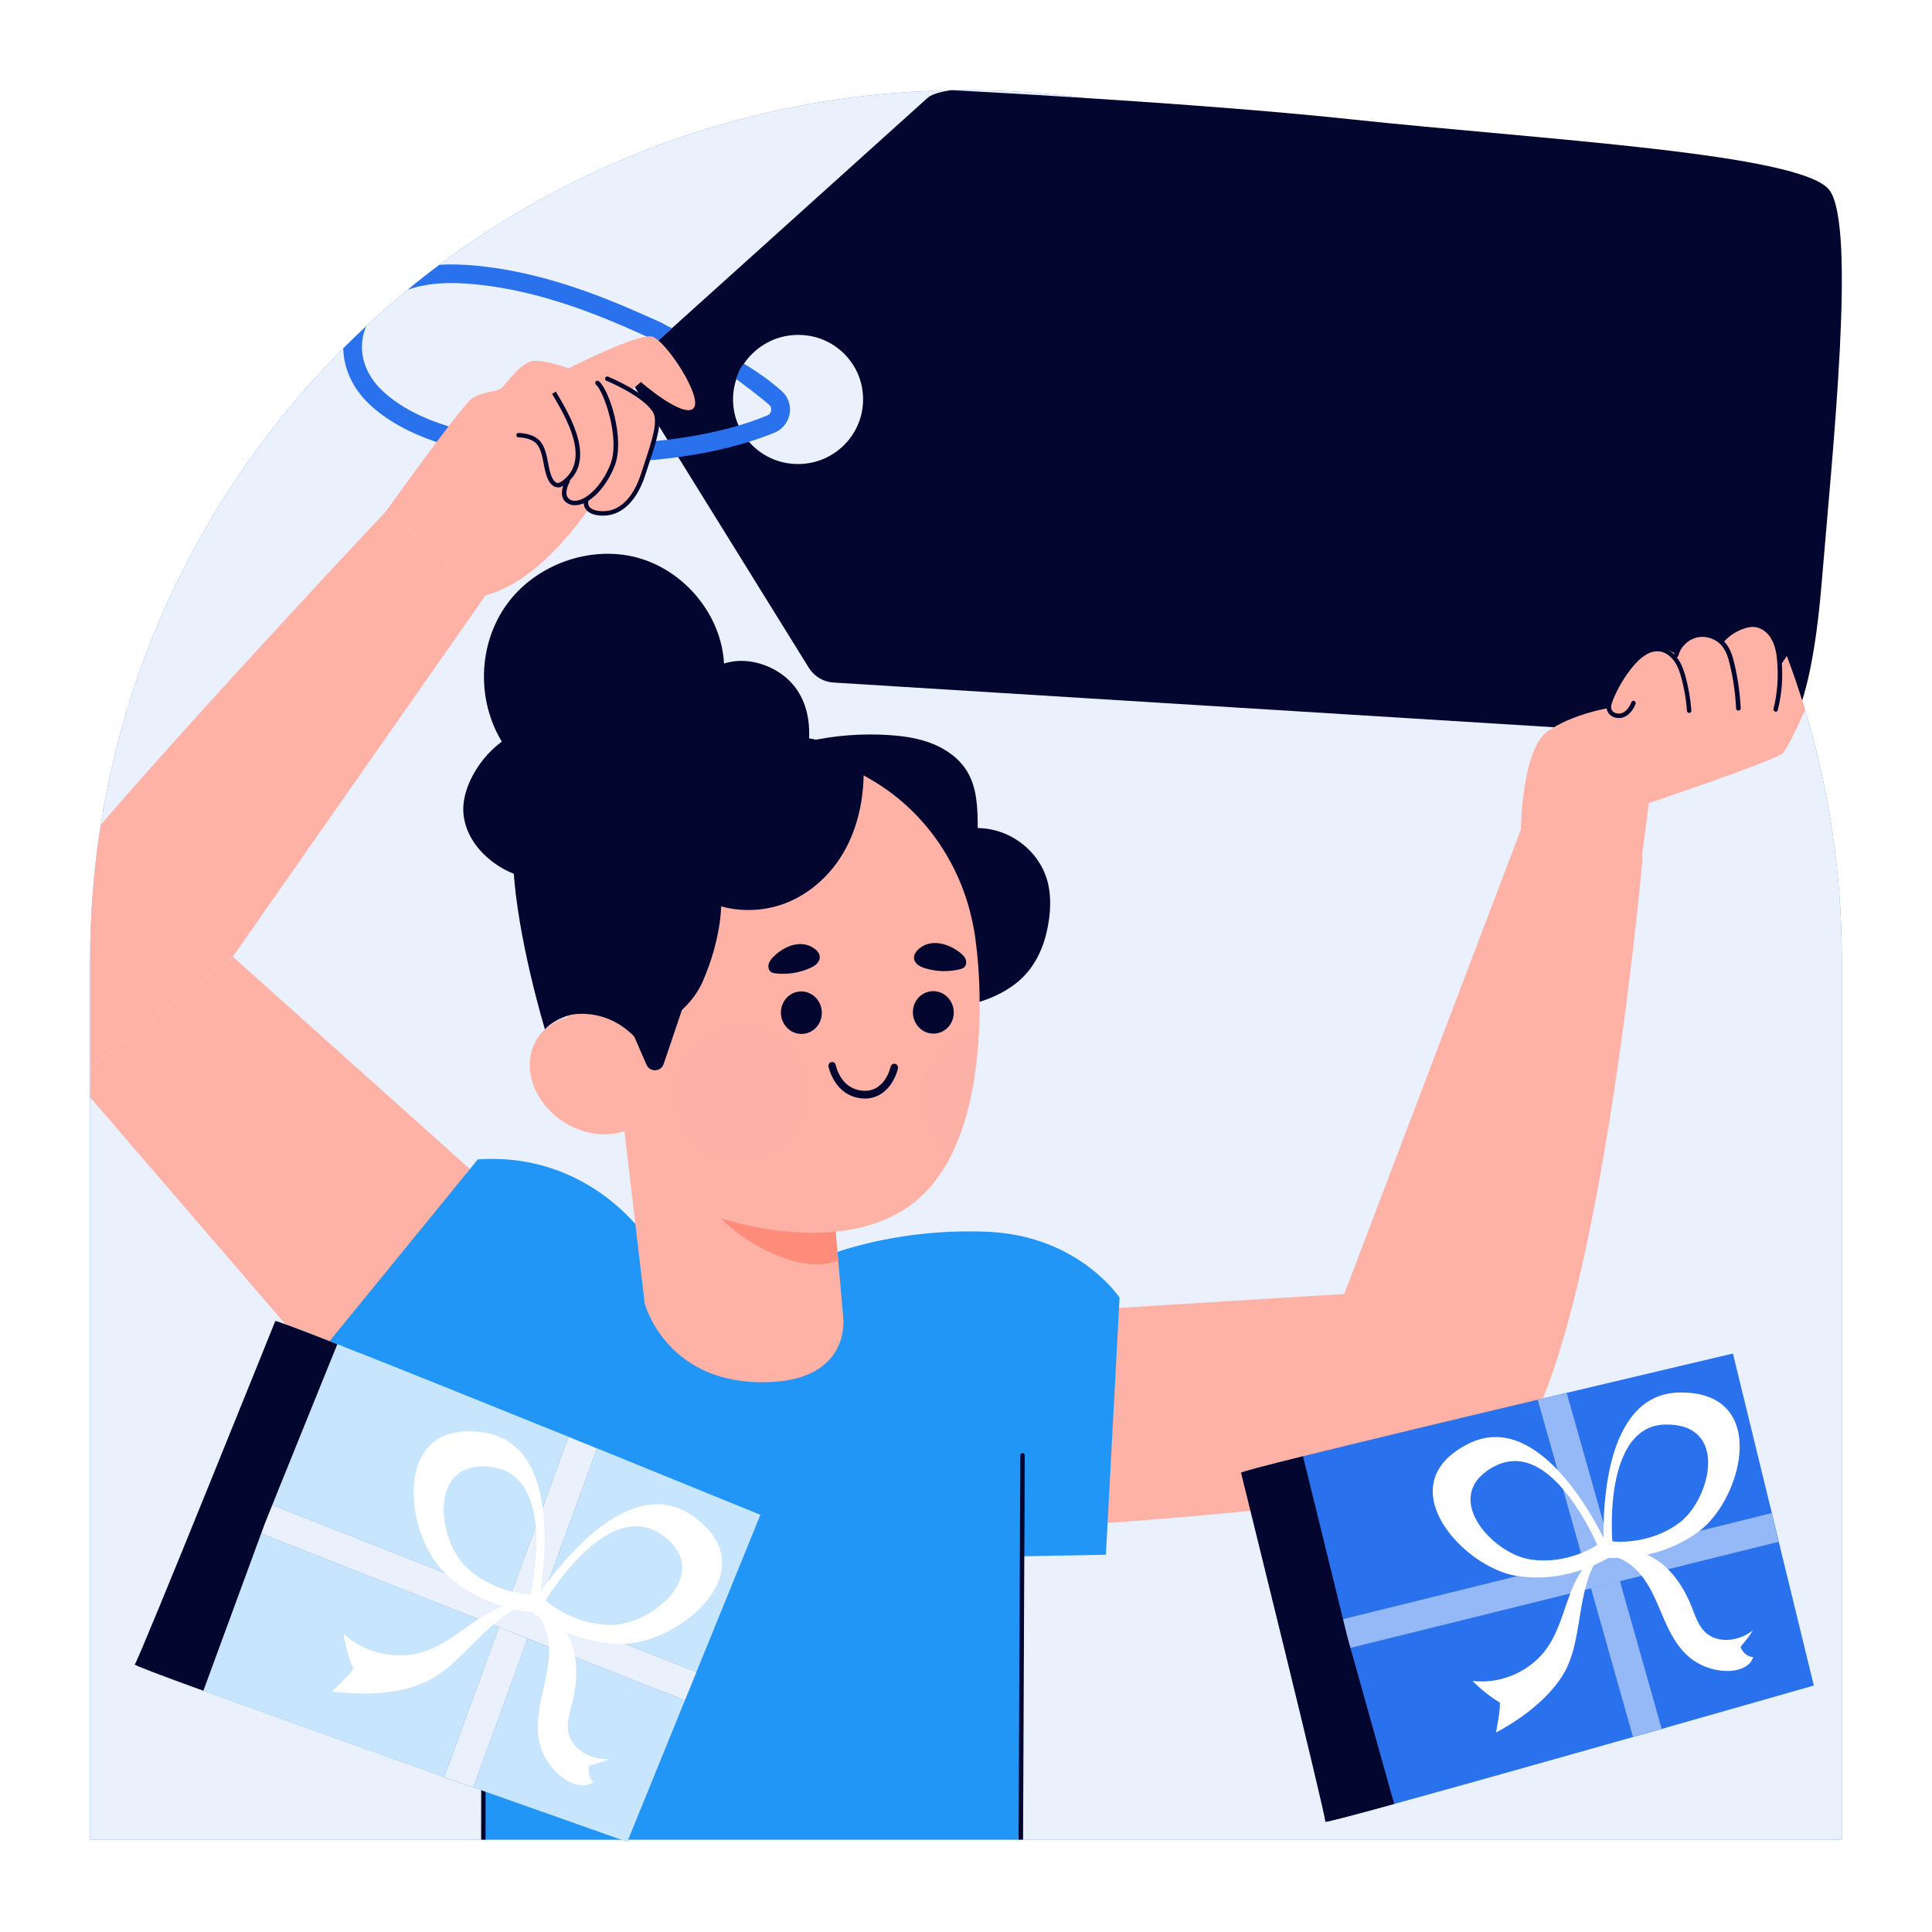 <svg width="300" height="300" viewBox="0 0 300 300" fill="none" xmlns="http://www.w3.org/2000/svg">
<rect width="300" height="300" fill="white"/>
<path d="M286 149.084V285.656H14V149.084C14 141.942 14.553 134.916 15.645 128.078C20.142 99.439 33.692 73.793 53.296 54.103C54.46 52.932 55.654 51.775 56.862 50.648C58.943 48.696 61.097 46.817 63.309 44.995C64.91 43.665 66.555 42.379 68.228 41.121C90.976 24.091 119.298 14 149.993 14C168.636 14 186.407 17.73 202.591 24.481C218.993 31.319 233.78 41.265 246.166 53.568C257.052 64.382 266.105 77.017 272.799 90.968C274.517 94.524 276.074 98.153 277.457 101.868C278.49 104.615 279.436 107.419 280.295 110.253C284.006 122.556 286 135.581 286 149.084Z" fill="#2A72ED"/>
<path d="M286 149.084V285.656H14V149.084C14 141.942 14.553 134.916 15.645 128.078C20.142 99.439 33.692 73.793 53.296 54.103C54.46 52.932 55.654 51.775 56.862 50.648C58.943 48.696 61.097 46.817 63.309 44.995C64.91 43.665 66.555 42.379 68.228 41.121C90.976 24.091 119.298 14 149.993 14C168.636 14 186.407 17.73 202.591 24.481C218.993 31.319 233.78 41.265 246.166 53.568C257.052 64.382 266.105 77.017 272.799 90.968C274.517 94.524 276.074 98.153 277.457 101.868C278.49 104.615 279.436 107.419 280.295 110.253C284.006 122.556 286 135.581 286 149.084Z" fill="white" fill-opacity="0.9"/>
<path d="M284.126 29.594C280.066 23.797 238.969 21.656 209.784 18.527C185.651 15.94 147.798 14 147.798 14C147.798 14 145.036 14.29 144.008 15.219L106.546 48.969L104.06 51.209L103.875 51.376L97.061 57.517L97 57.578L97.706 58.705C97.706 58.72 97.721 58.72 97.721 58.72L102.141 65.882V65.897L102.172 65.912L102.678 66.735L102.817 66.964L104.597 69.828L125.607 103.715C126.435 105.041 127.863 105.894 129.428 105.985L250.24 113.482L258.542 114H277C277 114 281.051 112.258 282.852 90.688C284.653 69.118 288.185 35.391 284.126 29.594ZM121.954 71.87C119.361 71.367 117.089 69.843 115.631 67.741C115.033 66.903 114.572 65.973 114.265 64.968C114.173 64.648 114.081 64.328 114.02 63.992C113.513 61.372 114.035 58.888 115.278 56.861C115.815 55.962 116.491 55.17 117.273 54.5C119.499 52.549 122.583 51.574 125.898 52.184C129.873 52.93 133.081 56.115 133.833 60.061C135.183 67.131 129.044 73.211 121.954 71.87Z" fill="#03062E"/>
<path d="M121.384 60.723C119.682 59.22 117.804 57.861 115.781 56.632C115.767 56.617 115.527 56.52 115.513 56.505C114.678 57.276 114.356 58.877 114.356 58.877C114.356 58.877 117.79 61.403 119.449 62.877C119.798 63.181 119.769 63.6 119.74 63.759C119.725 63.918 119.609 64.323 119.143 64.511C117.266 65.292 115.17 65.986 112.929 66.564C109.625 67.417 105.957 68.067 102.071 68.458C102.013 68.472 101.94 68.472 101.882 68.487C101.664 68.501 101.445 68.53 101.227 68.544C101.198 68.544 101.169 68.544 101.14 68.559C99.452 68.703 97.705 68.819 95.944 68.891C95.711 68.906 95.478 68.906 95.246 68.906C93.513 68.978 91.738 68.978 89.948 68.935H89.206C88.376 68.906 87.532 68.877 86.688 68.834C85.771 68.79 84.868 68.718 83.966 68.645C83.602 68.631 83.238 68.588 82.874 68.544C80.531 68.356 78.275 68.067 76.121 67.706C74.157 67.373 71.915 66.896 69.645 66.202C65.89 65.046 62.062 63.268 59.268 60.564C56.896 58.294 55.819 55.331 56.328 52.468C56.43 51.832 56.619 51.225 56.867 50.647C55.658 51.775 54.465 52.931 53.301 54.102C53.374 57.21 54.727 60.232 57.23 62.646C60.156 65.465 63.998 67.359 67.797 68.645C70.547 69.571 73.283 70.178 75.641 70.568C78.392 71.016 81.317 71.363 84.344 71.58C84.577 71.595 84.825 71.609 85.072 71.624C85.552 71.653 86.047 71.681 86.542 71.71C87.445 71.754 88.332 71.797 89.22 71.826H89.962C90.661 71.855 91.374 71.855 92.073 71.855C93.004 71.855 93.936 71.841 94.853 71.812C95.1 71.812 95.347 71.797 95.595 71.797C97.167 71.739 98.695 71.653 100.208 71.537C100.31 71.522 100.398 71.522 100.499 71.508C100.66 71.493 100.805 71.479 100.951 71.465C101.897 71.392 102.843 71.291 103.76 71.175C107.5 70.742 111.022 70.077 114.224 69.195C116.392 68.617 118.415 67.952 120.264 67.185C121.515 66.665 122.389 65.566 122.622 64.236C122.84 62.921 122.374 61.605 121.384 60.723ZM73.895 44.156C81.245 44.893 89.002 47.163 98.302 51.312C99 51.63 99.699 51.948 100.427 52.266C100.616 52.338 100.805 52.425 100.994 52.512C101.547 52.743 101.732 52.873 102.232 52.873L104.352 50.965C103.187 50.444 103.294 50.358 102.173 49.866C101.271 49.461 100.368 49.071 99.495 48.681C89.904 44.402 81.856 42.045 74.186 41.279C72.003 41.062 70.038 41.004 68.233 41.12C66.559 42.378 64.915 43.664 63.314 44.994C66.123 43.982 69.528 43.722 73.895 44.156Z" fill="#2A72ED"/>
<path d="M89.346 196.213L65.71 230.504L48.944 211.002L14 170.393V165.695L36.151 148.549L72.973 181.539L89.346 196.213Z" fill="#FEB1A5"/>
<path d="M75.403 92.43L36.151 148.551L14 165.697V149.086C14 141.944 14.553 134.918 15.645 128.08C31.785 109.316 60.034 79.274 60.034 79.274L75.403 92.43Z" fill="#FEB1A5"/>
<path d="M60.023 79.271C60.023 79.271 71.608 63.065 73.268 61.894C74.927 60.723 77.052 60.955 77.881 60.246C78.711 59.538 80.952 56.025 83.077 56.025C85.202 56.025 88.273 57.196 88.273 57.196C88.273 57.196 99.145 51.673 101.27 52.266C103.394 52.859 109.303 61.894 107.659 63.427C106.014 64.959 99.508 59.321 99.508 59.321L97.907 60.723C97.907 60.723 102.157 62.661 101.924 64.424C101.692 66.188 99.974 78.809 94.953 79.546C92.362 79.922 91.402 79.011 91.402 79.011C91.402 79.011 84.008 90.316 75.392 92.427L60.023 79.271Z" fill="#FEB1A5"/>
<path d="M86.624 75.675C85.969 75.675 85.402 75.169 85.009 74.244C84.732 73.594 84.572 72.798 84.427 72.032C84.208 70.861 83.975 69.661 83.335 68.938C82.564 68.056 81.094 67.926 80.511 67.912C80.322 67.912 80.162 67.753 80.177 67.565C80.177 67.377 80.351 67.189 80.526 67.232C81.21 67.247 82.898 67.406 83.859 68.49C84.616 69.358 84.878 70.659 85.111 71.902C85.256 72.668 85.402 73.406 85.649 73.984C85.78 74.287 86.129 74.996 86.624 74.996C86.639 74.996 86.639 74.996 86.653 74.996C86.857 74.981 87.061 74.851 87.221 74.75C91.878 71.483 87.876 64.775 85.722 61.16L86.304 60.799C88.574 64.601 92.795 71.671 87.614 75.314C87.381 75.473 87.061 75.675 86.682 75.69C86.653 75.675 86.639 75.675 86.624 75.675Z" fill="#03062E"/>
<path d="M89.245 78.451C88.924 78.451 88.619 78.394 88.342 78.263C87.833 78.032 87.498 77.685 87.353 77.194C86.974 76.037 87.804 74.577 87.833 74.519C87.935 74.36 88.138 74.302 88.313 74.389C88.473 74.476 88.531 74.693 88.444 74.866C88.43 74.88 87.731 76.124 88.022 76.991C88.124 77.28 88.328 77.497 88.648 77.642C89.07 77.83 89.623 77.801 90.234 77.555C91.923 76.876 93.698 74.779 94.746 72.192C96.391 68.143 93.727 60.698 92.548 59.729C92.403 59.614 92.374 59.397 92.505 59.238C92.621 59.093 92.84 59.064 93 59.194C94.557 60.452 97.147 68.172 95.401 72.452C94.266 75.242 92.388 77.454 90.496 78.206C90.045 78.379 89.638 78.451 89.245 78.451Z" fill="#03062E"/>
<path d="M93.666 80.07C93.608 80.07 93.564 80.07 93.506 80.07C92.254 80.027 91.396 79.694 90.945 79.058C90.464 78.364 90.697 77.641 90.697 77.627C90.755 77.439 90.959 77.352 91.134 77.41C91.308 77.468 91.41 77.67 91.352 77.844C91.352 77.858 91.236 78.292 91.512 78.682C91.818 79.102 92.516 79.347 93.506 79.376C96.184 79.463 98.353 77.338 99.59 73.405C99.779 72.827 99.968 72.249 100.157 71.671C101.22 68.447 102.224 65.396 101.394 64.008C99.895 61.507 94.219 59.136 94.161 59.122C93.986 59.049 93.899 58.847 93.972 58.673C94.044 58.5 94.248 58.413 94.423 58.486C94.67 58.587 100.375 60.958 101.991 63.661C102.981 65.309 101.933 68.504 100.812 71.887C100.623 72.466 100.434 73.044 100.245 73.622C98.964 77.728 96.562 80.07 93.666 80.07Z" fill="#03062E"/>
<path d="M155.775 204.206L208.737 200.924L236.157 128.828L255.077 133.05C255.077 133.05 247.276 221.814 231.674 228.16C216.073 234.507 154.844 237.557 154.844 237.557L155.79 205.145V204.206H155.775Z" fill="#FEB1A5"/>
<path d="M280.302 110.254C278.702 113.767 277.275 116.557 276.824 116.962C275.529 118.133 256.026 124.71 256.026 124.71L254.964 133.023L254.833 133.992L236.16 128.831C236.16 128.831 236.277 116.383 240.308 113.564C240.817 113.217 241.341 112.885 241.88 112.596C244.893 110.962 248.255 110.239 249.506 109.993C249.826 109.95 250.001 109.921 250.001 109.921C250.001 109.921 253.378 98.327 259.301 101.059C259.534 101.16 259.781 101.291 260.029 101.45C260.029 101.464 260.043 101.464 260.043 101.464C260.043 101.464 263.012 96.476 266.927 99.527V99.541C266.986 99.585 267.058 99.642 267.131 99.7C267.131 99.7 267.248 99.585 267.466 99.397C268.354 98.63 270.813 96.693 272.807 97.084C273.375 97.185 273.913 97.488 274.35 98.067C274.656 98.472 274.918 98.862 275.107 99.252C276.155 101.131 276.14 102.823 276.067 103.604C276.053 103.618 276.053 103.633 276.067 103.647C276.038 103.835 276.009 103.965 276.009 104.023C276.024 104.008 276.038 103.979 276.067 103.936C276.184 103.777 276.402 103.43 276.693 102.982C276.926 102.664 277.173 102.288 277.464 101.869C278.498 104.616 279.444 107.42 280.302 110.254Z" fill="#FEB1A5"/>
<path d="M251.356 111.495C251.064 111.495 250.788 111.437 250.526 111.336C250.089 111.148 249.755 110.83 249.595 110.425C249.333 109.76 249.536 109.08 249.798 108.43C250.599 106.478 251.676 104.656 253.029 103.023C254.15 101.678 255.896 100.131 257.919 100.493C258.924 100.666 259.884 101.331 260.554 102.314C261.18 103.211 261.514 104.266 261.762 105.177C262.213 106.854 262.504 108.603 262.635 110.338C262.649 110.526 262.504 110.7 262.315 110.7C262.14 110.728 261.951 110.569 261.951 110.381C261.834 108.69 261.543 106.984 261.107 105.35C260.874 104.497 260.568 103.514 260.001 102.705C259.433 101.881 258.633 101.317 257.818 101.172C256.115 100.883 254.587 102.257 253.582 103.471C252.272 105.047 251.225 106.811 250.453 108.704C250.249 109.21 250.075 109.745 250.249 110.179C250.366 110.468 250.613 110.627 250.802 110.7C251.152 110.844 251.588 110.844 251.923 110.7C252.651 110.396 253.087 109.63 253.32 109.037C253.393 108.863 253.597 108.762 253.772 108.835C253.946 108.907 254.033 109.109 253.975 109.283C253.699 109.991 253.16 110.931 252.2 111.336C251.938 111.437 251.647 111.495 251.356 111.495Z" fill="#03062E"/>
<path d="M269.933 110.353C269.744 110.353 269.598 110.209 269.583 110.021C269.467 107.766 269.161 105.51 268.637 103.298C268.405 102.315 268.099 101.188 267.415 100.335C266.513 99.221 264.97 98.672 263.558 98.976C262.146 99.279 260.967 100.421 260.618 101.809C260.574 101.997 260.385 102.098 260.196 102.055C260.007 102.012 259.89 101.824 259.949 101.636C260.371 100.002 261.753 98.658 263.427 98.296C265.086 97.935 266.92 98.585 267.982 99.901C268.754 100.87 269.089 102.069 269.336 103.139C269.86 105.38 270.18 107.679 270.297 109.978C270.311 110.166 270.166 110.325 269.962 110.339C269.933 110.353 269.933 110.353 269.933 110.353Z" fill="#03062E"/>
<path d="M275.74 110.512C275.711 110.512 275.682 110.512 275.653 110.498C275.464 110.455 275.347 110.267 275.391 110.079C275.988 107.65 276.177 105.149 275.959 102.662C275.871 101.65 275.697 100.335 275.071 99.236C274.46 98.166 273.441 97.443 272.422 97.356C271.956 97.313 271.432 97.4 270.821 97.602C269.526 98.036 268.376 98.817 267.503 99.858C267.386 100.002 267.154 100.017 267.008 99.901C266.862 99.785 266.848 99.568 266.964 99.409C267.925 98.267 269.177 97.414 270.588 96.937C271.287 96.706 271.913 96.605 272.48 96.662C273.732 96.764 274.955 97.631 275.682 98.889C276.366 100.103 276.57 101.506 276.657 102.59C276.876 105.163 276.686 107.737 276.061 110.238C276.046 110.411 275.901 110.512 275.74 110.512Z" fill="#03062E"/>
<path d="M173.85 201.505L173.763 203.081L171.987 236.476L171.725 241.42L159.048 241.651L158.481 241.666V285.658H75.028V242.605C74.926 242.605 74.839 242.591 74.737 242.591C49.238 241.218 45.949 214.661 45.949 214.661L48.933 211.003L72.962 181.54L74.199 180.022C86.948 179.184 94.996 185.964 98.591 189.983C100.076 191.631 100.803 192.816 100.803 192.816L118.588 194.002L129.169 194.696C129.169 194.696 129.46 194.58 129.999 194.407C132.735 193.467 141.991 190.706 153.634 191.284C167.592 191.992 173.85 201.505 173.85 201.505Z" fill="#2196F6"/>
<path d="M95.675 135.782C90.726 136.751 85.545 137.503 80.728 136.014C75.925 134.525 71.66 130.144 71.952 125.157C72.039 123.812 72.432 122.497 72.985 121.268C74.076 118.868 75.794 116.743 77.919 115.153C73.989 108.662 74.237 100.045 78.675 93.872C83.115 87.714 91.527 84.62 98.891 86.572C106.255 88.523 112.033 95.477 112.426 103.038C116.254 101.766 121.013 103.5 123.458 106.695C126.034 110.078 126.093 114.806 124.928 118.897C123.342 124.405 119.703 129.306 114.857 132.428C110.01 135.551 101.336 134.684 95.675 135.782Z" fill="#03062E"/>
<path d="M125.655 115.079C129.759 114.168 134.009 113.864 138.215 114.153C140.515 114.312 142.843 114.674 144.968 115.556C147.107 116.438 149.058 117.883 150.222 119.864C151.75 122.437 151.808 125.589 151.823 128.581C156.975 128.625 161.647 132.311 162.768 137.313C163.161 139.077 163.131 140.913 162.899 142.705C162.477 145.843 161.385 148.965 159.246 151.307C157.397 153.331 154.894 154.676 152.274 155.514C149.654 156.353 146.918 156.729 144.197 157.075C143.862 156.324 143.644 155.673 143.309 154.921C142.217 152.435 141.111 149.948 139.889 147.534C134.707 137.328 127.11 128.046 124.84 116.842L125.655 115.079Z" fill="#03062E"/>
<path d="M130.934 204.54C130.934 204.54 132.375 214.934 117.792 214.63C103.209 214.327 100.109 202.386 100.109 202.386L96.602 172.619L106.673 178.04L129.29 185.775L130.163 195.75L130.934 204.54Z" fill="#FEB1A5"/>
<path d="M130.15 195.75C127.254 196.878 123.936 196.242 121.039 195.085C114.082 192.338 108.261 186.7 105.117 179.717L106.66 178.04L129.277 185.775L130.15 195.75Z" fill="#FF8C7A"/>
<path d="M152.031 159.936C152.001 160.673 151.958 161.411 151.9 162.177L151.885 162.191C151.463 167.902 150.313 174.277 147.635 179.525C147.14 180.522 146.573 181.462 145.961 182.344C144.87 183.963 143.604 185.365 142.119 186.58C138.539 189.457 134.187 190.816 129.719 191.249C123.272 191.9 116.591 190.628 111.73 189.124C111.308 188.994 110.915 188.864 110.537 188.719C108.368 187.996 104.308 185.047 102.023 180.493L100.029 177.747C98.777 176.879 98.544 176.041 97.875 175.058C97.686 174.769 97.424 174.45 97.118 174.132C93.203 170.171 90.278 165.242 88.706 159.835C88.662 159.719 88.648 159.618 88.604 159.502V159.473C88.459 159.069 88.371 158.664 88.269 158.23C88.197 157.97 88.124 157.695 88.08 157.42C88.037 157.218 87.978 157.001 87.949 156.813C87.804 156.105 87.716 155.397 87.614 154.659C87.047 152.086 86.799 149.383 86.901 146.636C87.644 129.273 102.489 115.785 120.084 116.537C125.499 116.754 130.563 118.315 134.915 120.859C134.973 120.888 135.017 120.917 135.061 120.946C143.342 125.673 149.091 133.899 151.012 143.224C151.274 144.409 151.463 145.624 151.579 146.838L151.594 146.824C151.594 146.824 151.652 147.286 151.739 148.139C151.958 150.235 152.278 154.688 152.031 159.936Z" fill="#FEB1A5"/>
<path d="M120.273 148.401C119.909 148.748 119.545 149.124 119.385 149.616C119.225 150.107 119.342 150.7 119.764 150.96C119.967 151.076 120.2 151.119 120.433 151.148C122.238 151.35 124.086 151.076 125.745 150.338C126.138 150.165 126.531 149.962 126.822 149.659C127.128 149.355 127.332 148.936 127.288 148.502C127.244 148.04 126.924 147.664 126.56 147.375C124.552 145.799 121.889 146.84 120.273 148.401Z" fill="#03062E"/>
<path d="M148.865 147.765C149.272 148.069 149.68 148.402 149.898 148.85C150.116 149.298 150.087 149.92 149.68 150.238C149.491 150.382 149.272 150.454 149.039 150.512C147.278 150.932 145.401 150.888 143.669 150.353C143.261 150.223 142.854 150.079 142.519 149.804C142.184 149.544 141.922 149.139 141.922 148.72C141.908 148.257 142.184 147.838 142.505 147.505C144.295 145.713 147.06 146.421 148.865 147.765Z" fill="#03062E"/>
<g opacity="0.45">
<g opacity="0.45">
<g opacity="0.45">
<g opacity="0.45">
<g opacity="0.45">
<path opacity="0.45" d="M124.959 172.782C123.416 178.493 117.711 181.818 112.21 180.199C106.708 178.594 103.492 172.652 105.035 166.941C106.577 161.231 112.283 157.92 117.784 159.525C123.286 161.129 126.502 167.071 124.959 172.782Z" fill="#2A72ED"/>
</g>
</g>
</g>
</g>
</g>
<g opacity="0.45">
<g opacity="0.45">
<g opacity="0.45">
<g opacity="0.45">
<g opacity="0.45">
<path opacity="0.45" d="M152.038 159.94C152.009 160.678 151.965 161.415 151.907 162.181L151.892 162.196C151.47 167.906 150.32 174.282 147.643 179.53C144.004 177.029 142.141 172.287 143.393 167.675C144.557 163.396 148.036 160.461 152.038 159.94Z" fill="#2A72ED"/>
</g>
</g>
</g>
</g>
</g>
<path d="M127.542 157.956C127.178 159.734 125.49 160.862 123.773 160.471C122.055 160.081 120.964 158.317 121.328 156.539C121.692 154.761 123.38 153.633 125.097 154.024C126.815 154.414 127.906 156.178 127.542 157.956Z" fill="#03062E"/>
<path d="M148.034 157.91C147.671 159.688 145.982 160.816 144.265 160.426C142.548 160.035 141.456 158.271 141.82 156.493C142.184 154.715 143.872 153.587 145.589 153.978C147.307 154.368 148.398 156.132 148.034 157.91Z" fill="#03062E"/>
<path d="M136.375 170.104C135.676 170.451 134.861 170.639 133.915 170.567C129.578 170.234 128.661 165.666 128.647 165.623C128.588 165.29 128.792 164.972 129.098 164.914C129.418 164.856 129.709 165.059 129.782 165.391C129.811 165.55 130.539 169.107 133.988 169.367C137.365 169.627 138.267 165.796 138.296 165.637C138.369 165.319 138.674 165.117 138.995 165.189C139.3 165.261 139.504 165.594 139.431 165.912C139.155 167.169 138.209 169.193 136.375 170.104Z" fill="#03062E"/>
<path d="M97.244 175.524C95.235 176.305 92.805 176.363 90.331 175.553C84.916 173.761 81.394 168.44 82.442 163.655C82.864 161.776 83.927 160.243 85.397 159.202C85.426 159.188 85.455 159.173 85.469 159.159C87.711 157.612 90.898 157.178 94.129 158.248C97.142 159.231 99.558 161.313 100.94 163.814C102.061 165.795 102.483 168.007 102.017 170.132C101.45 172.734 99.645 174.628 97.244 175.524Z" fill="#FEB1A5"/>
<path d="M88.491 157.61C88.491 157.61 93.905 156.236 98.504 160.978C98.504 160.978 106.305 158.867 109.143 152.347C111.981 145.827 111.981 140.724 111.981 140.724C111.981 140.724 120.67 143.717 128.122 136.141C135.574 128.566 133.973 117.116 133.973 117.116C133.973 117.116 123.159 112.013 109.507 114.644C95.856 117.29 79.191 123.622 79.715 134.551C80.254 145.466 84.62 159.85 84.62 159.85C84.62 159.85 85.624 158.477 88.491 157.61Z" fill="#03062E"/>
<path d="M98.5 160.994L100.392 165.331C100.916 166.531 102.648 166.459 103.055 165.215L106.708 154.401L98.5 160.994Z" fill="#03062E"/>
<path d="M159.124 225.951C159.124 225.965 159.124 225.965 159.124 225.98L159.081 237.299L159.052 241.651L158.862 285.657H158.164L158.382 237.343L158.441 225.98C158.441 225.792 158.586 225.633 158.79 225.633C158.964 225.647 159.124 225.777 159.124 225.951Z" fill="#03062E"/>
<path d="M75.453 229.855L75.395 285.658H74.711L74.755 242.591L74.769 229.855C74.769 229.667 74.915 229.508 75.104 229.508C75.308 229.508 75.453 229.667 75.453 229.855Z" fill="#03062E"/>
<path d="M269.089 210.177L275.129 234.941L276.206 239.408L281.649 261.729C281.649 261.729 271.17 264.722 258.028 268.466C256.572 268.871 255.088 269.29 253.574 269.724C240.738 273.353 226.271 277.429 216.694 280.061L216.52 280.104C210.087 281.882 205.866 282.981 205.823 282.865C206.012 282.273 192.738 228.681 192.738 228.681C192.709 228.566 196.464 227.583 202.344 226.123C211.499 223.853 225.776 220.427 238.773 217.347C240.301 217 241.8 216.639 243.285 216.278C257.446 212.909 269.089 210.177 269.089 210.177Z" fill="#2A72ED"/>
<path d="M243.271 216.276L258.028 268.465C256.573 268.87 255.088 269.289 253.575 269.723L238.773 217.332C240.287 216.999 241.786 216.623 243.271 216.276Z" fill="#2A72ED"/>
<path d="M243.271 216.276L258.028 268.465C256.573 268.87 255.088 269.289 253.575 269.723L238.773 217.332C240.287 216.999 241.786 216.623 243.271 216.276Z" fill="white" fill-opacity="0.5"/>
<path d="M275.113 234.954L276.19 239.407L251.536 245.522L247.038 246.636L204.395 257.189L203.289 252.722L245.787 242.212L250.284 241.098L275.113 234.954Z" fill="#2A72ED"/>
<path d="M275.113 234.954L276.19 239.407L251.536 245.522L247.038 246.636L204.395 257.189L203.289 252.722L245.787 242.212L250.284 241.098L275.113 234.954Z" fill="white" fill-opacity="0.5"/>
<path d="M202.331 226.123L207.934 248.936L209.259 254.328L216.492 280.119C210.059 281.897 205.839 282.996 205.795 282.88C205.984 282.287 192.711 228.696 192.711 228.696C192.696 228.566 196.466 227.583 202.331 226.123Z" fill="#03062E"/>
<path d="M250.113 241.149C250.084 241.076 250.055 241.004 250.011 240.917C249.895 240.671 249.764 240.353 249.589 239.992C249.589 239.992 249.589 239.992 249.589 239.978C249.574 239.963 249.56 239.934 249.56 239.92C249.429 239.674 249.312 239.385 249.152 239.096C249.094 238.994 249.051 238.879 248.992 238.778C247.581 235.987 245.077 231.636 241.846 228.238C240.114 226.417 238.164 224.87 236.068 223.973C233.55 222.889 230.814 222.759 227.947 224.219C224.454 225.997 222.839 228.267 222.533 230.667C221.907 235.525 226.579 240.859 231.542 243.36C232.866 244.026 234.191 244.503 235.457 244.691C235.53 244.705 235.603 244.719 235.675 244.719C239.62 245.327 243.127 244.633 245.703 243.736C245.863 243.679 246.023 243.621 246.183 243.563C246.649 243.404 247.071 243.23 247.464 243.057C247.959 242.84 248.396 242.623 248.774 242.435C249.007 242.32 249.211 242.218 249.385 242.117C249.487 242.059 249.589 241.987 249.662 241.944C249.705 241.929 249.735 241.915 249.764 241.886C249.88 241.814 249.997 241.756 250.069 241.698C250.142 241.655 250.186 241.626 250.229 241.597H250.244C250.288 241.568 250.302 241.553 250.302 241.553C250.302 241.553 250.244 241.409 250.113 241.149ZM230.756 228.498C231.164 228.18 231.644 227.891 232.197 227.617C232.561 227.443 232.91 227.284 233.259 227.197C236.883 225.997 240.158 228.267 242.676 231.202C242.676 231.202 242.69 231.202 242.69 231.216C245.354 234.296 247.202 238.098 247.799 239.428C247.944 239.732 248.017 239.891 248.017 239.891C248.017 239.891 247.086 240.541 245.499 241.177C243.593 241.929 240.769 242.652 237.538 242.132C237.364 242.088 237.218 242.074 237.058 242.03H237.043C231.542 240.773 224.585 233.053 230.756 228.498Z" fill="white"/>
<path d="M260.899 216.223C256.14 216.252 253.273 219.216 251.541 223.119H251.527C249.911 226.762 249.285 231.215 249.082 234.873C249.038 235.466 249.023 236.029 249.009 236.579C248.994 237.374 248.98 238.126 248.994 238.776V239.138C249.009 239.716 249.023 240.222 249.038 240.641C249.038 240.656 249.038 240.656 249.038 240.67C249.053 240.742 249.053 240.8 249.053 240.858C249.053 240.916 249.067 240.974 249.067 241.017V241.234C249.082 241.292 249.082 241.35 249.082 241.407V241.465C249.082 241.48 249.082 241.48 249.082 241.494C249.096 241.523 249.082 241.523 249.082 241.538C249.096 241.726 249.111 241.841 249.111 241.841C249.111 241.841 249.227 241.856 249.416 241.87C249.475 241.87 249.547 241.885 249.62 241.885H249.766C249.911 241.899 250.1 241.913 250.304 241.928L250.319 241.913H250.522C250.61 241.928 250.712 241.928 250.814 241.928C250.959 241.928 251.105 241.928 251.265 241.913C252.415 241.899 253.943 241.783 255.689 241.422C255.791 241.393 255.893 241.379 256.009 241.35C258.411 240.8 261.132 239.759 263.738 237.851C263.781 237.822 263.825 237.779 263.869 237.75C264.858 236.998 265.79 236 266.619 234.858C271.451 228.15 272.776 216.151 260.899 216.223ZM261.089 236.203C260.958 236.319 260.827 236.405 260.71 236.506C258.935 237.808 257.072 238.545 255.413 238.935C252.575 239.629 250.362 239.34 250.362 239.34C250.362 239.34 250.348 239.152 250.333 238.805C250.231 236.94 250.042 230.391 252.196 225.837C253.433 223.191 255.456 221.211 258.716 221.196C268.351 221.138 265.688 232.343 261.089 236.203Z" fill="white"/>
<path d="M232.302 269.017C232.534 267.542 232.942 265.865 232.898 264.376C231.326 263.437 229.929 262.294 228.648 261.008C233.087 261.572 237.745 259.49 240.277 255.832C242.024 253.302 242.751 250.223 243.857 247.36C244.964 244.498 246.695 241.592 249.563 240.406C246.943 242.575 246.128 246.348 245.531 249.673C244.934 252.998 244.629 256.468 243.042 259.461C240.917 263.437 236.318 266.906 232.302 269.017Z" fill="white"/>
<path d="M270.266 255.731C270.95 254.921 271.649 254.069 272.202 253.158C270.121 254.82 266.817 255.297 264.852 253.505C263.732 252.478 263.251 250.96 262.698 249.543C261.563 246.695 259.846 243.977 257.284 242.257C254.723 240.537 251.288 240.031 248.566 241.462C251.011 241.259 253.34 242.72 254.868 244.628C256.396 246.536 257.284 248.849 258.245 251.09C259.205 253.331 260.326 255.601 262.174 257.206C263.935 258.738 266.308 259.562 268.636 259.461C270.135 259.389 271.838 258.738 272.231 257.307C271.387 257.336 270.543 256.526 270.266 255.731Z" fill="white"/>
<path d="M118.071 235.215L108.146 259.618L106.355 264.013L97.405 286.002C97.405 286.002 86.795 282.257 73.492 277.544C72.022 277.01 70.523 276.489 68.995 275.94C56.013 271.314 41.401 266.109 31.766 262.582L31.591 262.524C25.115 260.167 20.894 258.577 20.938 258.447C21.462 258.057 42.754 205.131 42.754 205.131C42.798 205.015 46.553 206.432 52.374 208.716C61.442 212.272 75.501 217.939 88.279 223.1C89.778 223.722 91.248 224.3 92.704 224.893C106.661 230.56 118.071 235.215 118.071 235.215Z" fill="#2196F6"/>
<path d="M118.071 235.215L108.146 259.618L106.355 264.013L97.405 286.002C97.405 286.002 86.795 282.257 73.492 277.544C72.022 277.01 70.523 276.489 68.995 275.94C56.013 271.314 41.401 266.109 31.766 262.582L31.591 262.524C25.115 260.167 20.894 258.577 20.938 258.447C21.462 258.057 42.754 205.131 42.754 205.131C42.798 205.015 46.553 206.432 52.374 208.716C61.442 212.272 75.501 217.939 88.279 223.1C89.778 223.722 91.248 224.3 92.704 224.893C106.661 230.56 118.071 235.215 118.071 235.215Z" fill="white" fill-opacity="0.75"/>
<path d="M92.693 224.923L73.482 277.56C72.012 277.025 70.513 276.505 68.984 275.956L88.268 223.116C89.753 223.738 91.237 224.331 92.693 224.923Z" fill="#2A72ED"/>
<path d="M92.693 224.923L73.482 277.56C72.012 277.025 70.513 276.505 68.984 275.956L88.268 223.116C89.753 223.738 91.237 224.331 92.693 224.923Z" fill="white" fill-opacity="0.9"/>
<path d="M108.139 259.622L106.349 264.017L81.927 254.418L77.488 252.669L35.281 236.058L37.057 231.648L79.118 248.201L83.557 249.951L108.139 259.622Z" fill="#2A72ED"/>
<path d="M108.139 259.622L106.349 264.017L81.927 254.418L77.488 252.669L35.281 236.058L37.057 231.648L79.118 248.201L83.557 249.951L108.139 259.622Z" fill="white" fill-opacity="0.9"/>
<path d="M52.377 208.731L43.267 231.24L41.127 236.56L31.58 262.539C25.103 260.183 20.883 258.592 20.926 258.462C21.45 258.072 42.743 205.146 42.743 205.146C42.801 205.016 46.556 206.447 52.377 208.731Z" fill="#03062E"/>
<path d="M84.266 234.116C84.266 234.116 84.281 234.116 84.266 234.116C83.509 228.478 81.094 223.317 75.039 222.42C73.656 222.218 72.419 222.189 71.328 222.348C67.224 222.854 65.128 225.601 64.473 229.056C63.76 232.728 64.647 237.196 66.467 240.651C66.569 240.839 66.656 241.012 66.758 241.186C67.398 242.314 68.14 243.311 68.955 244.106L69.115 244.265C70.92 246 72.885 247.258 74.748 248.125C74.85 248.183 74.937 248.227 75.039 248.27C75.17 248.342 75.301 248.4 75.432 248.443C76.363 248.848 77.266 249.166 78.11 249.426C78.285 249.47 78.459 249.528 78.634 249.571C79.129 249.701 79.594 249.817 80.031 249.904C80.584 250.019 81.079 250.106 81.501 250.164C81.763 250.207 81.996 250.236 82.214 250.265C82.331 250.265 82.447 250.279 82.549 250.279C82.578 250.294 82.607 250.294 82.651 250.294C82.796 250.308 82.927 250.323 83.029 250.323C83.102 250.323 83.16 250.337 83.204 250.337C83.277 250.337 83.306 250.337 83.306 250.337C83.306 250.337 83.349 250.178 83.408 249.889V249.875C83.422 249.802 83.451 249.716 83.466 249.629C83.524 249.354 83.597 249.007 83.669 248.602C83.669 248.602 83.669 248.602 83.669 248.588C83.669 248.574 83.669 248.545 83.684 248.516C83.728 248.241 83.786 247.923 83.844 247.576C83.859 247.46 83.873 247.33 83.888 247.215C84.383 244.034 84.921 238.902 84.266 234.116ZM76.553 227.827C81.181 228.521 82.796 232.728 83.189 237.066C83.568 241.258 82.811 245.581 82.505 247.055C82.433 247.402 82.403 247.576 82.403 247.576C82.403 247.576 81.225 247.561 79.507 247.142C78.328 246.853 76.887 246.376 75.432 245.538C75.301 245.48 75.17 245.407 75.039 245.321C74.937 245.277 74.835 245.205 74.748 245.147C73.889 244.627 73.045 243.976 72.245 243.181C72.128 243.065 72.012 242.95 71.895 242.82V242.805C71.735 242.632 71.59 242.444 71.444 242.256C67.704 237.311 67.078 226.411 76.553 227.827Z" fill="white"/>
<path d="M107.556 235.387C103.539 232.582 99.333 233.349 95.52 235.59H95.505C91.939 237.686 88.723 241.054 86.336 243.989C85.943 244.466 85.579 244.929 85.245 245.377C84.735 246.042 84.284 246.664 83.891 247.213C83.818 247.314 83.746 247.416 83.687 247.531C83.338 248.023 83.047 248.457 82.799 248.818C82.799 248.832 82.785 248.832 82.785 248.847C82.741 248.905 82.712 248.963 82.683 249.006C82.654 249.049 82.625 249.093 82.596 249.136C82.552 249.208 82.508 249.281 82.465 249.338C82.436 249.396 82.406 249.44 82.377 249.483C82.363 249.497 82.348 249.526 82.334 249.541C82.334 249.555 82.319 249.555 82.319 249.57C82.319 249.584 82.319 249.584 82.305 249.584C82.203 249.758 82.144 249.859 82.144 249.859C82.144 249.859 82.217 249.946 82.377 250.061C82.421 250.105 82.479 250.162 82.552 250.206C82.581 250.235 82.625 250.264 82.654 250.293C82.77 250.394 82.93 250.509 83.091 250.654H83.105C83.163 250.697 83.222 250.726 83.28 250.77C83.353 250.827 83.44 250.885 83.527 250.958C83.644 251.044 83.775 251.131 83.906 251.232C84.881 251.897 86.234 252.707 87.908 253.43C88.01 253.488 88.126 253.531 88.228 253.574C90.571 254.543 93.497 255.295 96.844 255.251C96.902 255.251 96.96 255.251 97.019 255.237C98.285 255.194 99.668 254.933 101.065 254.456C109.186 251.709 117.569 242.428 107.556 235.387ZM95.607 252.288C95.432 252.302 95.272 252.302 95.112 252.317C92.827 252.36 90.819 251.839 89.189 251.189C86.394 250.076 84.706 248.5 84.706 248.5C84.706 248.5 84.808 248.341 84.997 248.052C86.045 246.418 89.858 240.809 94.414 238.264C97.062 236.79 99.959 236.341 102.709 238.264C110.83 243.975 101.807 251.796 95.607 252.288Z" fill="white"/>
<path d="M51.566 262.64C52.658 261.542 54.011 260.385 54.885 259.098C54.128 257.378 53.648 255.585 53.356 253.72C56.748 256.843 61.914 257.884 66.251 256.323C69.264 255.238 71.724 253.084 74.387 251.349C77.05 249.615 80.267 248.198 83.382 248.921C79.874 249.181 76.905 251.855 74.387 254.299C71.869 256.742 69.511 259.474 66.368 261.036C62.176 263.118 56.224 263.277 51.566 262.64Z" fill="white"/>
<path d="M91.485 274.163C92.547 273.888 93.653 273.584 94.657 273.165C91.907 273.31 88.836 271.748 88.268 269.074C87.948 267.541 88.472 265.98 88.85 264.462C89.622 261.397 89.825 258.086 88.719 255.108C87.613 252.144 85.023 249.643 81.879 249.238C84.062 250.525 85.124 253.156 85.255 255.672C85.386 258.187 84.731 260.659 84.178 263.117C83.64 265.575 83.203 268.148 83.771 270.592C84.324 272.934 85.808 275.044 87.832 276.346C89.127 277.184 90.946 277.647 92.154 276.693C91.455 276.187 91.237 275.001 91.485 274.163Z" fill="white"/>
</svg>
